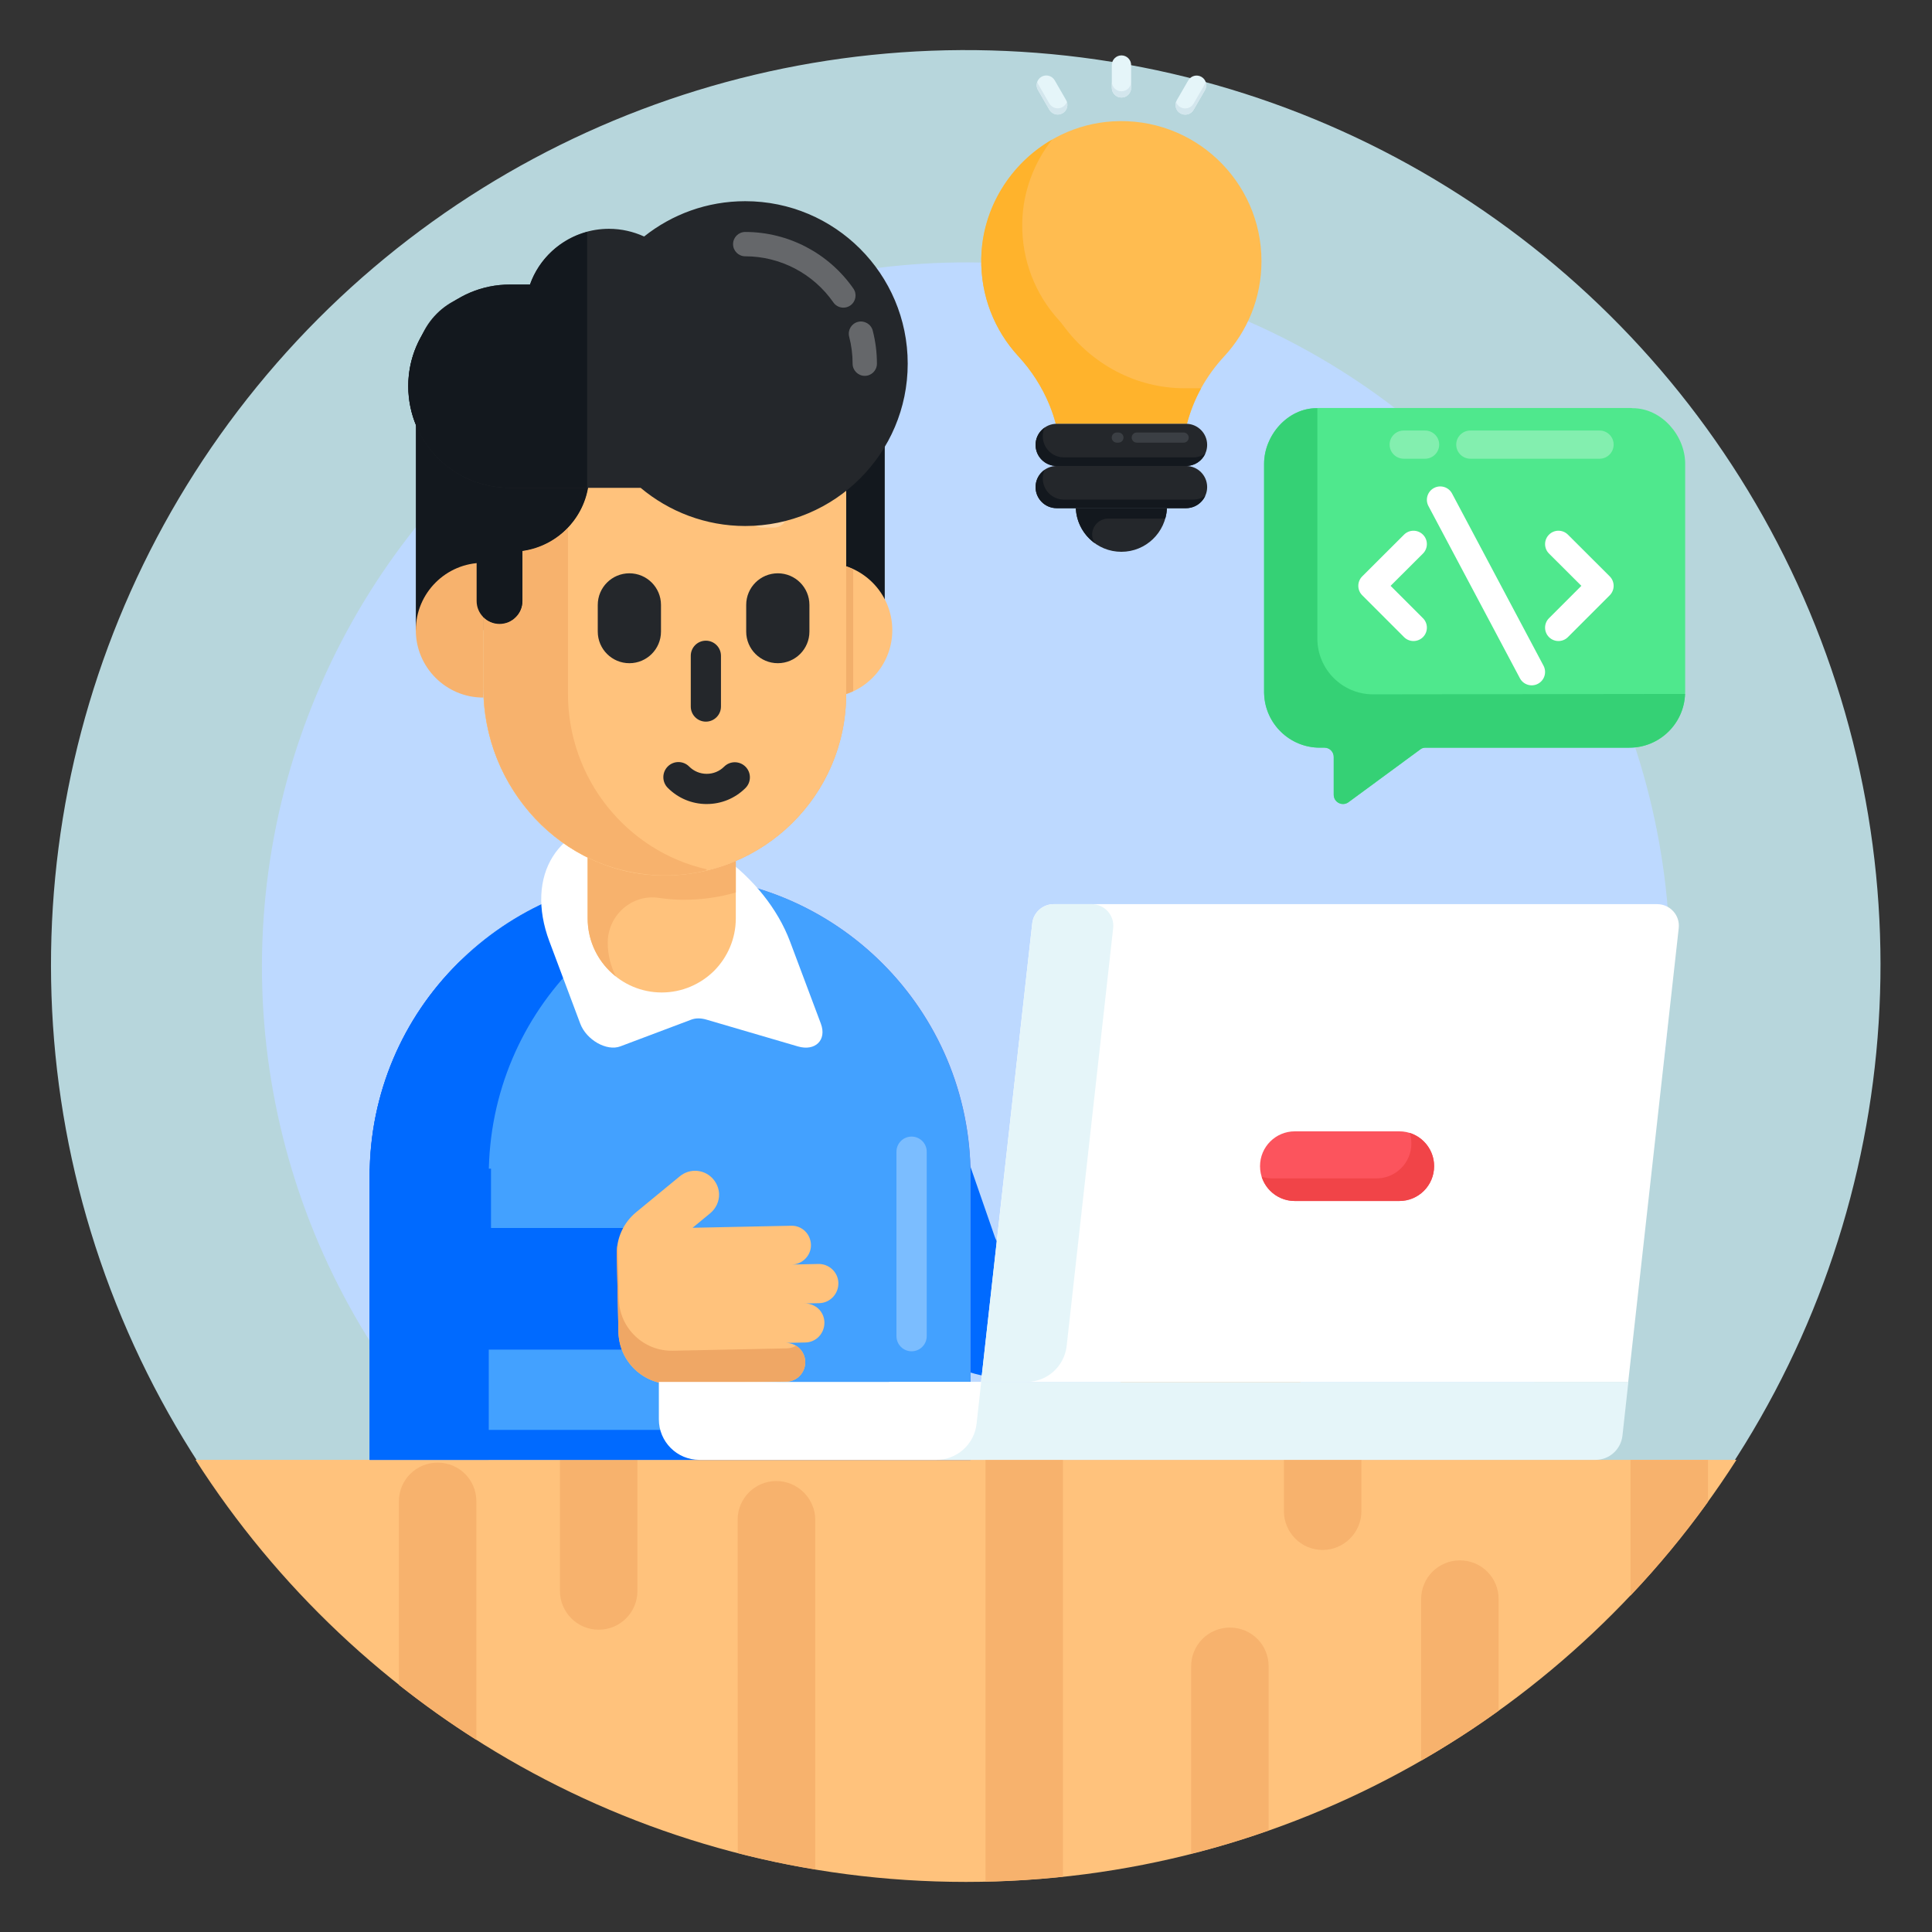 <!-- icon666.com - MILLIONS vector ICONS FREE --><svg id="Layer_1" enable-background="new 0 0 135 135" viewBox="0 0 135 135" xmlns="http://www.w3.org/2000/svg"><rect x="0" y="0" width="135" height="135" fill="#333333" stroke="none"/><g id="_x34_5"><g><g><ellipse cx="67.5" cy="67.426" fill="#b730aa" rx="63.926" ry="63.926" transform="matrix(.16 -.987 .987 .16 -9.867 123.254)" style="fill: rgb(183, 214, 220);"></ellipse></g></g><g><g><ellipse cx="67.5" cy="67.5" fill="#a32391" rx="49.201" ry="49.201" transform="matrix(.585 -.811 .811 .585 -26.727 82.791)" style="fill: rgb(189, 217, 255);"></ellipse></g></g><g><g><g><path d="m13.665 102.01c11.353 17.734 31.208 29.49 53.832 29.49 22.627 0 42.483-11.756 53.838-29.49z" fill="#ffc27c"></path></g></g><g><g><path d="m33.286 104.909v16.669c-1.878-1.189-3.675-2.467-5.413-3.845v-12.824c0-1.498 1.208-2.707 2.707-2.707 1.505-0 2.707 1.202 2.707 2.707z" fill="#f7b26d"></path></g></g><g><g><path d="m104.716 111.74v7.8c-1.738 1.258-3.546 2.417-5.413 3.486v-11.286c0-1.498 1.209-2.707 2.707-2.707 1.504 0 2.707 1.202 2.707 2.707z" fill="#f7b26d"></path></g></g><g><g><path d="m88.646 116.435v11.466c-1.768.629-3.575 1.179-5.413 1.628v-13.094c0-1.498 1.208-2.707 2.707-2.707 1.505 0 2.707 1.202 2.707 2.707z" fill="#f7b26d"></path></g></g><g><g><path d="m39.126 102.01v9.16c0 1.47 1.195 2.707 2.707 2.707 1.498 0 2.707-1.208 2.707-2.707v-9.16z" fill="#f7b26d"></path></g></g><g><g><path d="m113.935 102.01v9.481c1.948-2.057 3.765-4.245 5.413-6.552v-2.929z" fill="#f7b26d"></path></g></g><g><g><path d="m56.966 106.197v24.429c-1.838-.3-3.645-.679-5.413-1.139l-.01-23.291c0-1.498 1.208-2.707 2.707-2.707 1.53 0 2.717 1.268 2.717 2.707z" fill="#f7b26d"></path></g></g><g><g><path d="m89.715 102.01v3.587c0 1.462 1.179 2.707 2.707 2.707 1.488 0 2.707-1.218 2.707-2.707v-3.587z" fill="#f7b26d"></path></g></g><g><g><path d="m68.861 102.01v29.465c1.828-.03 3.636-.15 5.413-.34v-29.126h-5.413z" fill="#f7b26d"></path></g></g></g><g><g><g><g><path d="m88.786 68.85h8.546c.787 0 1.424-.637 1.424-1.424s-.637-1.424-1.424-1.424h-8.546c-.787 0-1.424.637-1.424 1.424s.637 1.424 1.424 1.424z" fill="#fff"></path></g></g></g><g><g><g><path d="m101.798 68.85h1.698c.787 0 1.424-.637 1.424-1.424s-.637-1.424-1.424-1.424h-1.698c-.787 0-1.424.637-1.424 1.424s.637 1.424 1.424 1.424z" fill="#fff"></path></g></g></g></g><g><g><g><g><g><g><path d="m78.743 87.796h-7.29c-.877 0-1.657-.555-1.945-1.384l-2.885-8.312h-9.148l5.144 12.979c1.244 3.139 4.279 5.201 7.656 5.201h8.468" fill="#1273ff" style="fill: rgb(0, 106, 255);"></path></g></g><g><g><g><path d="m77.948 95.065c.044 2.048 1.74 3.672 3.787 3.628l7.939-.165c.755-.016 1.342-.644 1.326-1.399-.016-.741-.63-1.328-1.384-1.312l1.397-.03c.755-.016 1.342-.644 1.326-1.413-.016-.741-.63-1.328-1.384-1.312l1.02-.022c.755-.016 1.356-.644 1.34-1.413-.016-.741-.644-1.342-1.399-1.326l-1.844.04c.741-.016 1.342-.644 1.327-1.371-.016-.755-.616-1.343-1.343-1.341l-6.928.143 1.236-1.019c.412-.344.625-.838.614-1.327-.008-.363-.141-.724-.386-1.026-.588-.714-1.639-.817-2.353-.229l-3.056 2.514c-.878.722-1.376 1.807-1.352 2.944z" fill="#ffc27c"></path></g></g><g><g><path d="m77.893 88.901c-.045.243-.062.478-.061.724l.115 5.436c.048 2.051 1.744 3.679 3.794 3.631l7.932-.17c.752-.008 1.345-.637 1.328-1.395-.019-.465-.273-.885-.64-1.114-.193.119-.424.178-.661.185l-7.941.165c-2.051.048-3.746-1.58-3.785-3.626z" fill="#efa765"></path></g></g></g></g><g><g><path d="m25.825 82.173v19.836h41.996v-19.836c0-11.597-9.401-20.998-20.998-20.998h-0c-11.597 0-20.998 9.401-20.998 20.998z" fill="#6277dd"></path></g></g><g><g><path d="m25.834 82.185v19.826h41.981v-19.826c0-11.598-9.392-21.015-20.99-21.015-5.799 0-11.053 2.354-14.844 6.146-2.875 2.899-4.932 6.617-5.749 10.78-.248 1.314-.396 2.701-.396 4.089z" fill="#43a1ff"></path></g></g><g><g><path d="m25.833 82.161v19.848h41.982v-2.095h-40.961v-18.775c0-5.448 2.068-10.386 5.448-14.108-.122.097-.219.195-.316.292-3.819 3.794-6.154 9.048-6.154 14.837z" fill="#1273ff" style="fill: rgb(0, 106, 255);"></path></g></g><g><g><path d="m25.833 82.161v19.848h8.319v-19.848c0-5.789 2.335-11.043 6.154-14.837 2.87-2.87 6.543-4.913 10.678-5.74-1.338-.268-2.724-.413-4.159-.413-5.813 0-11.043 2.359-14.837 6.154-3.819 3.794-6.154 9.048-6.154 14.837z" fill="#1273ff" style="fill: rgb(0, 106, 255);"></path></g></g><g><g><g><path d="m34.309 81.661v4.144h9.69v8.5h-18.165v-12.645z" fill="#1273ff" style="fill: rgb(0, 106, 255);"></path></g></g><g><g><g><path d="m43.215 93.085c.044 2.048 1.74 3.672 3.787 3.628l7.939-.165c.755-.016 1.342-.644 1.326-1.399-.016-.741-.63-1.328-1.384-1.312l1.397-.03c.755-.016 1.342-.644 1.326-1.413-.016-.741-.63-1.328-1.384-1.312l1.02-.022c.755-.016 1.356-.644 1.34-1.413-.016-.741-.644-1.342-1.399-1.326l-1.844.04c.741-.016 1.342-.644 1.327-1.371-.016-.755-.616-1.343-1.343-1.341l-6.928.143 1.236-1.019c.412-.344.625-.838.614-1.327-.008-.363-.141-.724-.386-1.026-.588-.714-1.639-.817-2.353-.229l-3.056 2.514c-.878.722-1.376 1.807-1.352 2.944z" fill="#ffc27c"></path></g></g><g><g><path d="m43.16 86.921c-.045.243-.062.478-.061.724l.115 5.436c.048 2.051 1.744 3.679 3.794 3.631l7.932-.17c.752-.008 1.345-.637 1.328-1.395-.019-.465-.273-.885-.64-1.114-.193.119-.424.178-.661.185l-7.941.165c-2.051.048-3.746-1.58-3.785-3.626z" fill="#efa765"></path></g></g></g></g><g><g><path d="m38.394 65.793 2.151 5.733c.428 1.141 1.849 1.948 2.8 1.59l4.964-1.87c.299-.113.668-.113 1.051-0l6.393 1.873c1.219.357 2.033-.45 1.605-1.591l-2.152-5.735c-1.737-4.629-6.908-8.394-11.556-8.394-2.324 0-4.072.935-5.028 2.463-.949 1.516-1.1 3.611-.229 5.932z" fill="#fff"></path></g></g><g><g><path d="m41.063 59.916v4.258c0 2.855 2.321 5.176 5.176 5.176 1.427 0 2.718-.583 3.662-1.514.931-.943 1.514-2.234 1.514-3.662v-4.009c-1.576.67-3.327 1.03-5.164 1.005-1.862-.025-3.624-.472-5.188-1.254z" fill="#ffc27c"></path></g></g><g><g><path d="m41.063 59.916v4.258c0 1.651.77 3.116 1.974 4.059-.36-.708-.571-1.515-.571-2.359 0-1.907 1.678-3.415 3.564-3.134.531.079 1.073.123 1.624.131 1.303.012 2.569-.162 3.761-.509v-2.197c-1.576.67-3.327 1.03-5.164 1.005-1.862-.025-3.624-.472-5.188-1.254z" fill="#f7b26d"></path></g></g><g><g><path d="m33.484 34.023h21.203c3.065 0 5.742-1.684 7.136-4.192v14.066h-28.339v-9.874z" fill="#13181e"></path></g></g><g><g><path d="m57.642 39.327c-.001 0-.003 0-.004 0v9.416c.001 0 .003 0.0.004 0 2.596 0 4.708-2.112 4.708-4.708 0-2.596-2.112-4.708-4.708-4.708z" fill="#ffc27c"></path></g></g><g><g><path d="m59.617 48.295c-.602.28-1.267.448-1.974.448-.001 0-.003-0-.004-0v-9.416c.001 0 .003-0.0.004-0.0.707 0 1.372.168 1.974.448" fill="#f2af6b"></path></g></g><g><g><path d="m29.057 25.446v18.589h5.019v-18.589c0-2.75 1.232-4.991 3.982-4.991h-4.01c-2.762 0-4.991 2.241-4.991 4.991z" fill="#13181e"></path></g></g><g><g><path d="m33.769 43.11v4.931c0 7.002 5.476 13.024 12.479 13.133 7.087.109 12.878-5.609 12.878-12.672v-15.447c-1.151.618-2.472.969-3.865.969h-14.175c-.364 2.326-2.241 4.143-4.58 4.47v3.501c0 .884-.715 1.599-1.599 1.599-.448 0-.848-.182-1.139-.485z" fill="#f7b26d"></path></g></g><g><g><path d="m33.769 43.11v4.931c0 7.002 5.476 13.024 12.479 13.133 7.087.109 12.878-5.609 12.878-12.672v-15.447c-1.151.618-2.472.969-3.865.969h-14.175c-.364 2.326-2.241 4.143-4.58 4.47v3.501c0 .884-.715 1.599-1.599 1.599-.448 0-.848-.182-1.139-.485z" fill="#ffc27c"></path></g></g><g><g><path d="m33.789 43.146v4.907c0 1.314.198 2.602.545 3.817.595 2.007 1.66 3.816 3.073 5.328 1.115 1.19 2.453 2.156 3.94 2.85 1.066.496 2.205.818 3.42.991.471.074.966.124 1.462.124h.025c1.066.025 2.131-.099 3.123-.347v-.074c-5.551-1.264-9.69-6.295-9.69-12.267v-11.573c-.248.248-.52.471-.793.644-.322.223-.644.397-.991.545-.173.074-.347.149-.545.198-.273.099-.545.173-.818.223v3.494c0 .198-.05.421-.124.595-.099.198-.223.347-.372.496-.074.074-.149.149-.223.198-.099.074-.198.124-.297.173-.198.05-.396.099-.595.099-.248 0-.471-.025-.644-.099-.173-.074-.347-.173-.496-.322z" fill="#f7b26d"></path></g></g><g><g><path d="m33.763 39.327c.001 0 .003 0.0.004 0v9.416c-.001 0-.003 0-.004 0-2.596 0-4.708-2.112-4.708-4.708 0-2.596 2.112-4.708 4.708-4.708z" fill="#f7b26d"></path></g></g><g><g><path d="m46.187 42.269v1.864c0 1.22-.989 2.209-2.209 2.209h-0c-1.22 0-2.209-.989-2.209-2.209v-1.864c0-1.22.989-2.209 2.209-2.209h0c1.22 0 2.209.989 2.209 2.209z" fill="#24272b"></path></g></g><g><g><path d="m56.559 42.269v1.864c0 1.22-.989 2.209-2.209 2.209h-0c-1.22 0-2.209-.989-2.209-2.209v-1.864c0-1.22.989-2.209 2.209-2.209h0c1.22 0 2.209.989 2.209 2.209z" fill="#24272b"></path></g></g><g><g><g><path d="m49.323 50.425c.583 0 1.055-.472 1.055-1.055v-3.547c0-.583-.472-1.055-1.055-1.055s-1.055.472-1.055 1.055v3.547c0 .583.472 1.055 1.055 1.055z" fill="#24272b"></path></g></g></g><g><g><path d="m33.305 29.521v12.475c0 .881.72 1.601 1.601 1.601.881 0 1.601-.72 1.601-1.601v-3.5c2.631-.36 4.667-2.619 4.667-5.35v-3.625h-7.87z" fill="#13181e"></path></g></g><g opacity=".3"><g><g><g><path d="m53.322 36.864h.752c.514 0 .93-.416.93-.93s-.416-.93-.93-.93h-.752c-.514 0-.93.416-.93.93s.416.93.93.93z" fill="#fff"></path></g></g></g></g><g><g><g><path d="m49.384 56.182c1.021 0 1.981-.396 2.704-1.115.413-.411.416-1.079.006-1.492-.413-.415-1.081-.416-1.492-.006-.327.325-.759.503-1.219.503-.002 0-.005 0-.007 0-.463-.002-.896-.184-1.221-.51-.412-.415-1.08-.416-1.492-.006-.413.411-.416 1.079-.006 1.492.722.727 1.684 1.13 2.708 1.135.006 0.0.013 0.0.019 0z" fill="#24272b"></path></g></g></g><g><g><g><g><path d="m28.532 26.981c0 1.964.79 3.741 2.073 5.024 1.283 1.294 3.061 2.084 5.024 2.084h9.138c1.975 1.656 4.531 2.666 7.306 2.666 6.264 0 11.354-5.079 11.354-11.343 0-6.275-5.09-11.354-11.354-11.354-2.666 0-5.123.921-7.065 2.468-.746-.34-1.58-.538-2.457-.538-2.545 0-4.717 1.623-5.518 3.894h-1.404c-3.927-0-7.097 3.17-7.097 7.097z" fill="#24272b"></path></g></g></g></g><g><g><g><g><path d="m41.028 16.206c-1.859.501-3.359 1.879-3.994 3.677h-1.404c-3.927 0-7.097 3.17-7.097 7.097 0 1.964.79 3.741 2.073 5.024 1.283 1.294 3.061 2.084 5.024 2.084h5.398z" fill="#13181e"></path></g></g></g></g><g><g><g><g><path d="m33.381 20.29v13.41c-1.056-.344-2.004-.921-2.77-1.697-1.291-1.279-2.085-3.053-2.085-5.027-0-3.133 2.037-5.756 4.855-6.686z" fill="#13181e"></path></g></g></g></g></g><g><g><g><path d="m61.528 102.009h49.963c.963 0 1.765-.727 1.878-1.68l.415-3.765h-51.652z" fill="#e5f5f9"></path></g></g><g><g><path d="m46.038 96.564v2.614c0 1.564 1.267 2.831 2.831 2.831h16.556c1.443 0 2.655-1.085 2.814-2.519l.325-2.926z" fill="#fff"></path></g></g><g><g><path d="m68.551 96.564h45.221l3.53-31.707c.104-.896-.604-1.68-1.51-1.68h-42.154c-.774 0-1.425.576-1.51 1.349z" fill="#fff"></path></g></g><g><g><path d="m68.554 96.564h3.166c1.442 0 2.654-1.084 2.814-2.518l3.249-29.19c.104-.896-.604-1.68-1.51-1.68h-2.633c-.774 0-1.425.576-1.51 1.349z" fill="#e5f5f9"></path></g></g><g><g><path d="m88.046 81.483v.01c0 1.342 1.088 2.43 2.43 2.43h7.302c1.342 0 2.43-1.088 2.43-2.43v-.01c0-1.342-1.088-2.43-2.43-2.43h-7.302c-1.342 0-2.43 1.088-2.43 2.43z" fill="#fc545d"></path></g></g><g><g><path d="m88.161 82.226c.311.987 1.236 1.693 2.316 1.693h7.302c1.34 0 2.431-1.08 2.431-2.431v-.01c0-1.08-.717-2.005-1.704-2.316.073.228.114.478.114.737v.01c0 1.34-1.09 2.431-2.43 2.431h-7.302c-.25 0-.499-.042-.727-.114z" fill="#f14448"></path></g></g><g opacity=".5"><g><g><g><path d="m48.856 99.74h6.232c.574 0 1.039-.465 1.039-1.039s-.465-1.039-1.039-1.039h-6.232c-.574 0-1.039.465-1.039 1.039s.465 1.039 1.039 1.039z" fill="#fff"></path></g></g></g></g></g></g><g><g opacity=".3"><g><g><path d="m62.641 93.365 0-12.888c0-.584.473-1.057 1.057-1.057.584 0 1.057.473 1.057 1.057v12.888c0 .584-.473 1.057-1.057 1.057s-1.057-.473-1.057-1.057z" fill="#fff"></path></g></g></g></g></g><g opacity=".3"><g><g><g><path d="m60.427 26.263c-.47 0-.85-.381-.85-.85 0-.638-.081-1.272-.24-1.885-.117-.455.155-.918.61-1.036.448-.117.918.154 1.036.609.194.752.293 1.53.293 2.312 0 .469-.38.85-.85.85z" fill="#fff"></path></g></g></g><g><g><g><path d="m58.932 21.497c-.269 0-.533-.127-.698-.364-1.407-2.019-3.71-3.224-6.16-3.224-.47 0-.85-.381-.85-.85s.38-.85.85-.85c3.006 0 5.83 1.478 7.555 3.952.269.385.174.915-.211 1.184-.148.103-.317.153-.485.153z" fill="#fff"></path></g></g></g></g><g><g><g><g><g><path d="m117.752 32.412v15.93c0 .052 0 .096-.007.148-.074 2.085-1.789 3.755-3.896 3.755h-14.238c-.14 0-.274.037-.384.133l-4.997 3.674c-.428.318-1.035.015-1.035-.518v-2.639c0-.362-.288-.651-.65-.651h-.325c-2.099 0-3.815-1.671-3.888-3.755-.008-.044-.008-.096-.008-.148v-15.93c0-1.957 1.622-3.889 3.674-3.889.043-.014.182-.015.222-.015h21.63c.041 0 .185 0.0.229.015 2.017 0 3.674 1.902 3.674 3.889z" fill="#4fe88d"></path></g></g><g><g><path d="m117.745 48.49c-.074 2.085-1.789 3.755-3.896 3.755h-14.238c-.14 0-.274.037-.384.133l-4.997 3.674c-.428.318-1.035.015-1.035-.518v-2.639c0-.362-.288-.651-.65-.651h-.325c-2.099 0-3.815-1.671-3.888-3.755v-16.078c0-2.02 1.67-3.889 3.667-3.889.022-.007.037-.007.052-.007v16.1c0 2.151 1.737 3.903 3.896 3.903z" fill="#35d175"></path></g></g></g><g opacity=".3"><g><g><g><path d="m97.1 31.064c0 .547.443.99.99.99h1.485c.547 0 .99-.443.99-.99 0-.538-.443-.981-.99-.981h-1.485c-.547 0-.99.443-.99.981z" fill="#fff"></path></g></g><g><g><path d="m101.755 31.064c0 .547.443.99.99.99h9.029c.538 0 .981-.443.981-.99 0-.538-.443-.981-.981-.981h-9.029c-.547 0-.99.443-.99.981z" fill="#fff"></path></g></g></g></g></g><g><g><g><g><path d="m107.467 47.779c.456-.242.629-.808.387-1.263l-6.39-12.03c-.241-.456-.808-.629-1.263-.387-.456.242-.629.808-.387 1.263l6.39 12.03c.24.453.806.63 1.263.387z" fill="#fff"></path></g></g></g><g><g><g><g><path d="m109.559 44.519 2.922-2.923c.175-.175.274-.413.274-.661-.001-.248-.099-.486-.274-.661l-2.922-2.916c-.366-.364-.957-.364-1.322.002-.364.365-.364.957.001 1.321l2.261 2.255-2.262 2.262c-.365.365-.365.956 0 1.321.365.365.957.365 1.322-0z" fill="#fff"></path></g></g></g><g><g><g><path d="m99.431 44.519c.365-.365.365-.957 0-1.321l-2.262-2.262 2.261-2.255c.365-.365.366-.956.001-1.321-.364-.365-.956-.366-1.322-.002l-2.922 2.916c-.175.175-.274.413-.274.661 0 .248.098.486.274.661l2.922 2.923c.365.365.956.365 1.322 0z" fill="#fff"></path></g></g></g></g></g></g><g><g><g><path d="m88.146 18.254c0 2.568-.988 4.904-2.604 6.648-1.252 1.352-2.154 2.969-2.604 4.717-.018-.005-.041-.005-.059-.005h-9.043c-.018 0-.041 0-.059.005-.118-.451-.269-.897-.446-1.33-.51-1.243-1.248-2.395-2.181-3.406-1.644-1.789-2.632-4.193-2.582-6.83.1-5.036 4.121-9.252 9.152-9.571 5.696-.355 10.427 4.157 10.427 9.771z" fill="#ffbc50"></path></g></g><g><g><path d="m83.93 27.129c-.433.788-.765 1.621-.993 2.491-.018-.005-.041-.005-.059-.005h-9.043c-.018 0-.041 0-.059.005-.118-.451-.269-.897-.446-1.33-.51-1.243-1.248-2.395-2.181-3.406-1.644-1.789-2.632-4.193-2.582-6.83.068-3.515 2.049-6.625 4.945-8.296-1.266 1.621-2.04 3.638-2.081 5.81-.05 2.636.938 5.04 2.582 6.83.093.101.193.225.297.366 1.991 2.702 5.091 4.365 8.447 4.365.702-0 1.172-0 1.172-0z" fill="#ffb32c"></path></g></g><g><g><path d="m75.172 35.509c.076 1.695 1.471 3.048 3.184 3.048s3.109-1.353 3.184-3.048z" fill="#24272b"></path></g></g><g><g><path d="m81.421 36.239h-3.988c-.883 0-1.435 1.004-.918 1.72.004.005.007.01.011.015-.783-.546-1.307-1.443-1.352-2.463h6.365c-.009.25-.05.496-.118.728z" fill="#13181e"></path></g></g><g><g><path d="m84.351 34.035v0c0 .814-.66 1.474-1.474 1.474l-9.041 0c-.814 0-1.474-.66-1.474-1.474v-0c0-.814.66-1.474 1.474-1.474h9.041c.814 0 1.474.66 1.474 1.474z" fill="#24272b"></path></g></g><g><g><path d="m84.351 31.087v0c0 .814-.66 1.474-1.474 1.474h-9.041c-.814 0-1.474-.66-1.474-1.474v-0c0-.814.66-1.474 1.474-1.474h9.041c.814 0 1.474.66 1.474 1.474z" fill="#24272b"></path></g></g><g><g><path d="m84.221 31.695c-.232.51-.747.865-1.343.865h-9.043c-.815 0-1.475-.66-1.475-1.475 0-.405.164-.774.433-1.038.064-.064.132-.118.205-.173-.087.182-.132.392-.132.61 0 .815.66 1.475 1.475 1.475l9.038-0c.314 0 .606-.096.842-.264z" fill="#13181e"></path></g></g><g><g><path d="m84.221 34.644c-.232.51-.747.865-1.343.865l-9.043 0c-.815 0-1.475-.66-1.475-1.475 0-.405.164-.774.433-1.038.064-.064.132-.118.205-.173-.087.182-.132.392-.132.61 0 .815.66 1.475 1.475 1.475h9.038c.314 0 .606-.096.842-.264z" fill="#13181e"></path></g></g><g><g><g><g><path d="m78.364 6.815c-.373 0-.675-.303-.675-.675v-1.594c0-.373.303-.675.675-.675s.675.303.675.675v1.594c0 .373-.303.675-.675.675z" fill="#e5f5f9"></path></g></g></g><g><g><g><path d="m74.247 7.914c-.323.186-.736.076-.923-.247l-.797-1.38c-.186-.323-.076-.736.247-.923.323-.186.736-.076.923.247l.797 1.38c.186.323.076.736-.247.923z" fill="#e5f5f9"></path></g></g></g><g><g><g><path d="m82.479 7.921c-.323-.186-.434-.6-.247-.923l.797-1.38c.186-.323.6-.434.923-.247.323.186.434.6.247.923l-.797 1.38c-.186.323-.6.434-.923.247z" fill="#e5f5f9"></path></g></g></g></g><g><g><g><g><path d="m79.039 5.705v.437c0 .369-.302.675-.675.675-.374 0-.675-.306-.675-.675v-.437c0 .374.302.675.675.675.374-0.0.675-.302.675-.675z" fill="#d3e6ed"></path></g></g></g><g><g><g><path d="m74.249 7.915c-.324.185-.738.077-.923-.248l-.797-1.382c-.104-.176-.117-.374-.054-.554.014.041.032.081.054.122l.797 1.382c.185.32.599.432.923.243.149-.086.248-.216.302-.365.099.297-.023.635-.302.801z" fill="#d3e6ed"></path></g></g></g><g><g><g><path d="m84.199 6.294-.797 1.378c-.185.324-.599.437-.923.248-.284-.162-.401-.5-.302-.801.05.153.153.288.302.369.324.185.738.077.923-.248l.797-1.378c.023-.041.041-.081.054-.122.058.176.045.378-.054.554z" fill="#d3e6ed"></path></g></g></g></g><g opacity=".3"><g opacity=".4"><g><g><path d="m82.708 30.93h-3.276c-.196 0-.354-.159-.354-.354 0-.196.158-.354.354-.354h3.276c.196 0 .354.159.354.354 0 .196-.158.354-.354.354z" fill="#e5f5f9"></path></g></g></g><g opacity=".4"><g><g><path d="m78.152 30.93h-.115c-.196 0-.354-.159-.354-.354 0-.196.158-.354.354-.354h.115c.196 0 .354.159.354.354 0 .196-.158.354-.354.354z" fill="#e5f5f9"></path></g></g></g></g></g></g></svg>
